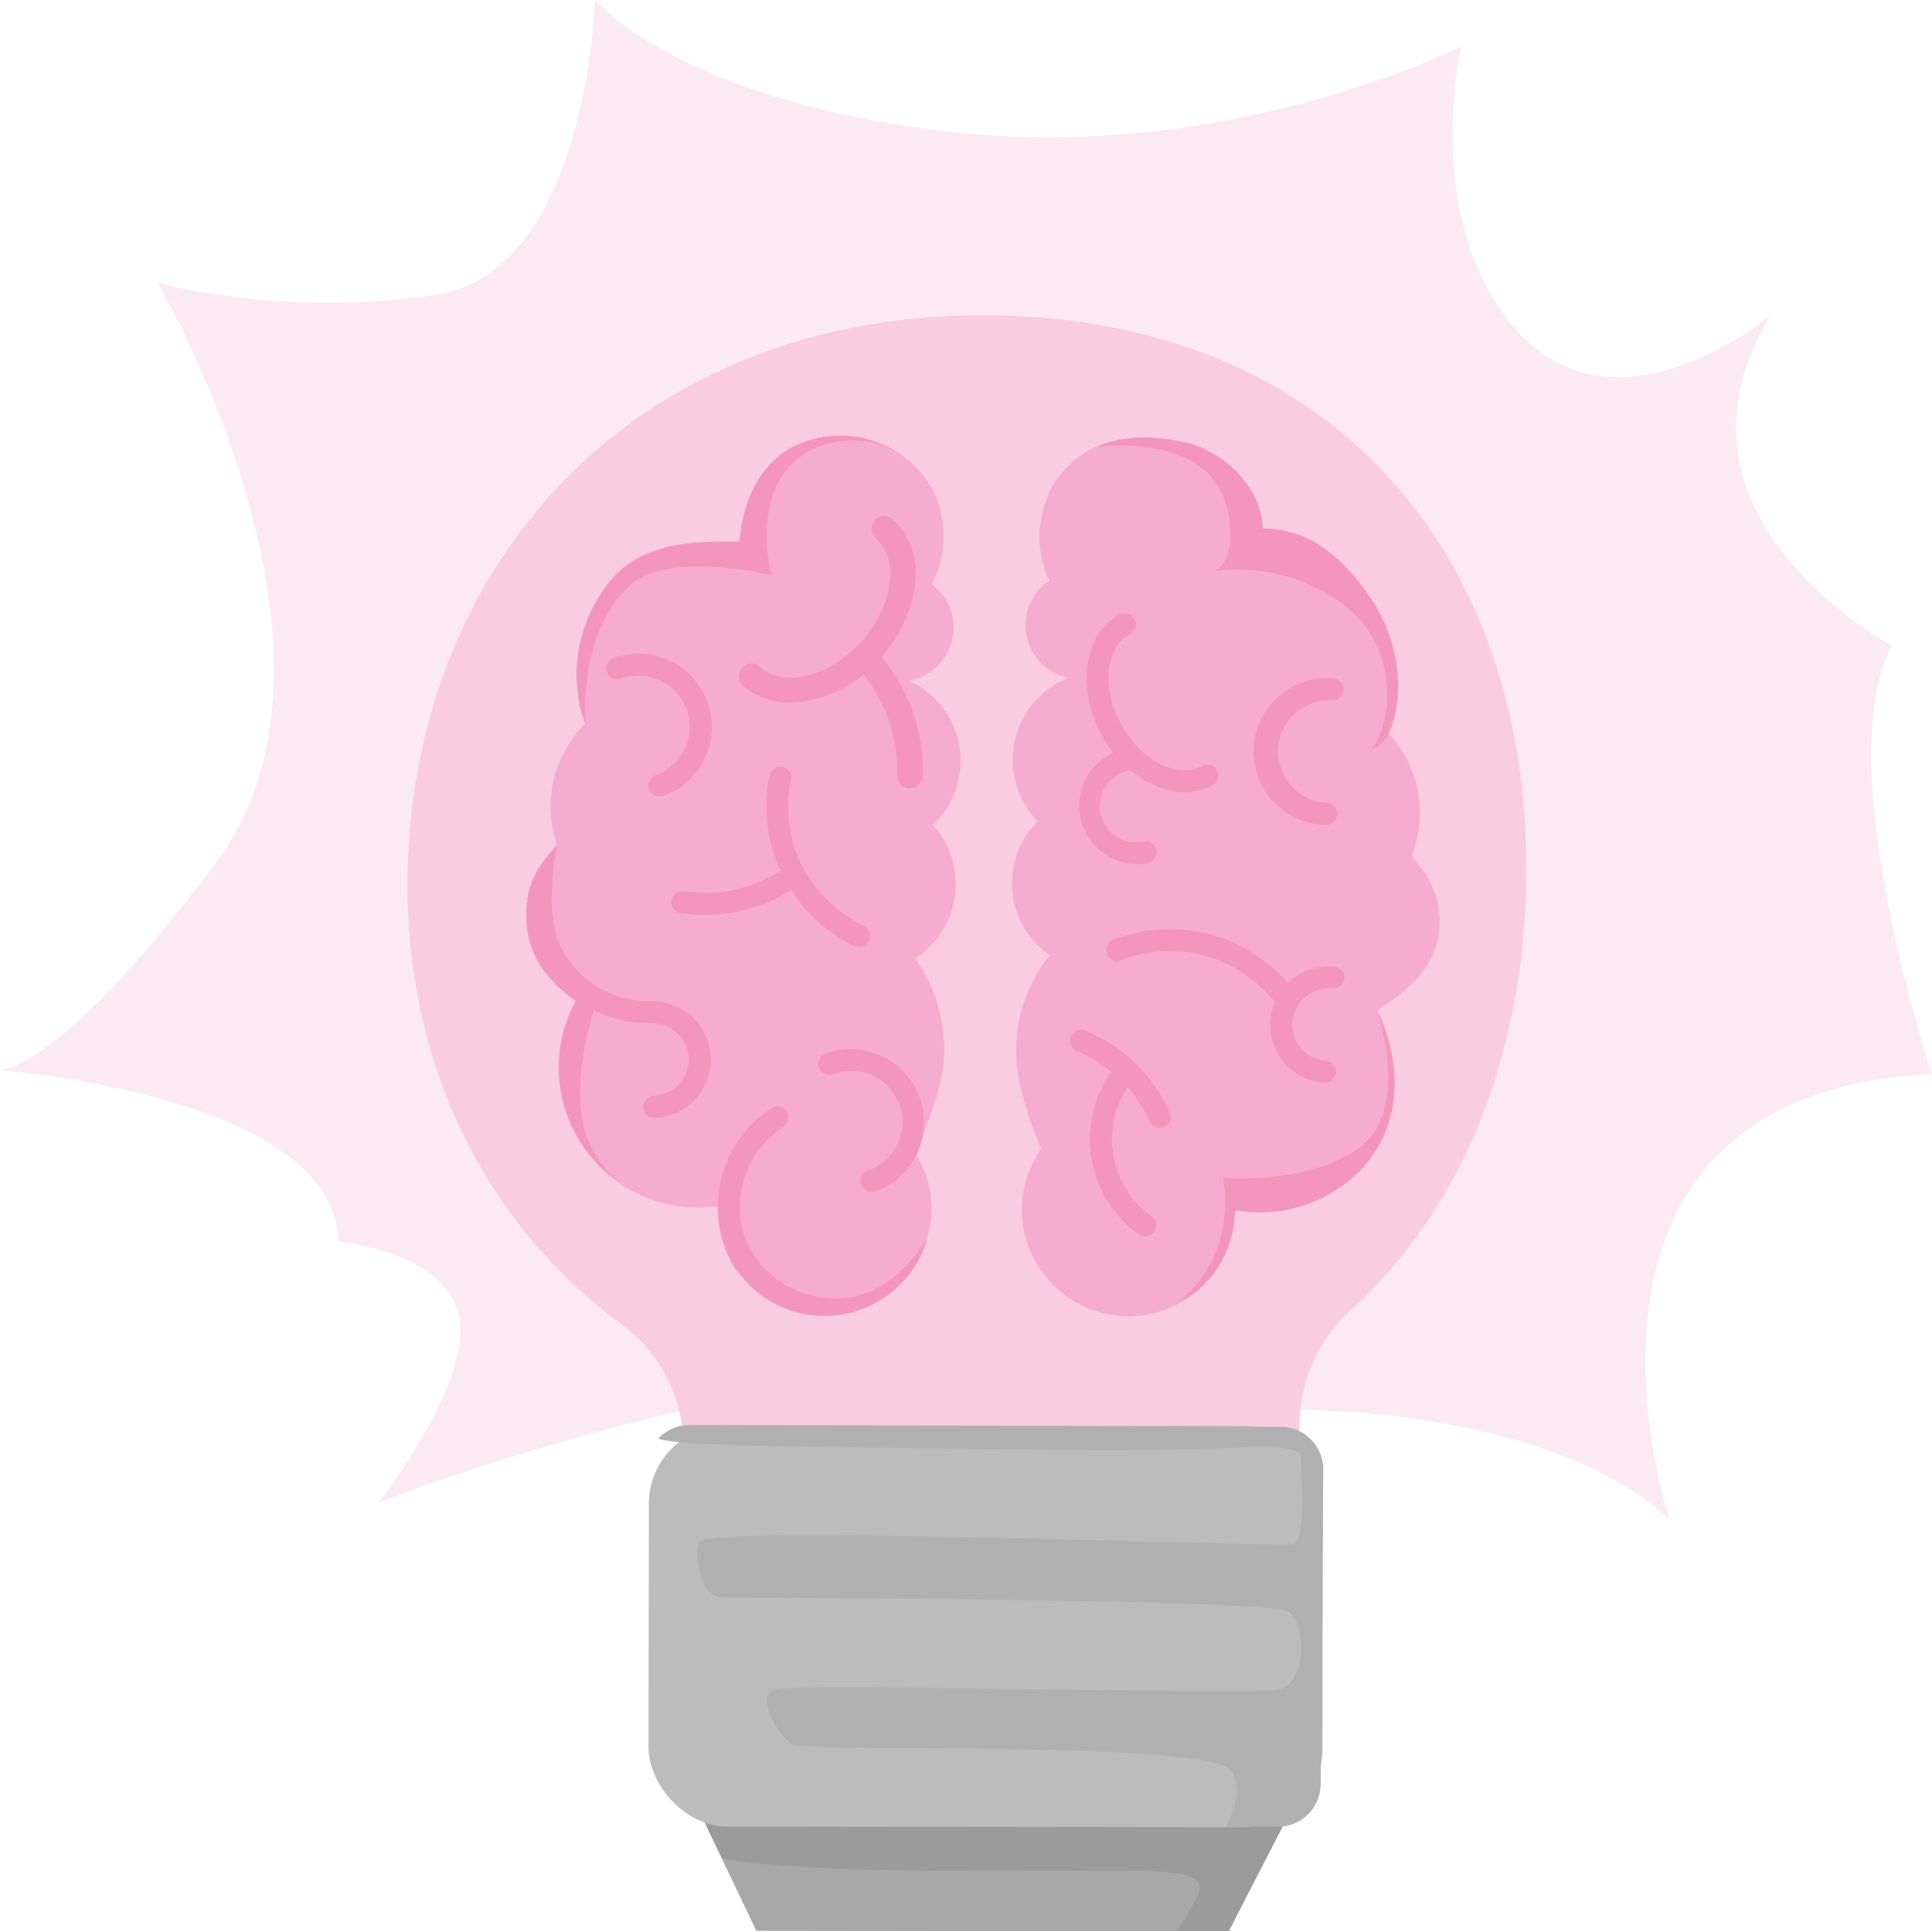 <svg xmlns="http://www.w3.org/2000/svg" viewBox="0 0 226.58 226.53"><defs><style>.cls-4{fill:#f6accc}.cls-5{fill:#f496bc}</style></defs><g id="Layer_2" data-name="Layer 2"><g id="Layer_1-2" data-name="Layer 1"><path d="M152 165.37s29.58-.4 43.8 12.86c0 0-16.6-49.91 30.79-52.25 0 0-12.14-36.29-4.72-50.27 0 0-28.57-15.12-14.24-38.71 0 0-22 18.51-33.47-3.73-6.36-12.32-2.8-27.8-2.8-27.8S144.44 19 112.18 15.53 69.77 0 69.77 0 68.92 31.95 51 34.59a87 87 0 0 1-32.53-1.41s25.34 43.22 6.94 67.88S0 125.51 0 125.51s39.5 3 39.65 20.16c0 0 11.86.84 14.08 8.26s-9.3 22.29-9.3 22.29 47.93-18.65 74.42-13.76 33.15 2.91 33.15 2.91z" fill="#f9cce0" opacity=".4"/><path d="M117.44 37c-41.83-1-68.79 28-69.63 65.17-.49 22 8.78 41.1 25 53.1a17.86 17.86 0 0 1 7.36 14.29v12.92l72.24-.07v-15a18.34 18.34 0 0 1 5.94-13.68c13-11.74 20.18-29.52 20.64-50 .78-37.18-21.27-65.66-61.55-66.73z" fill="#f9cce0"/><path d="M83.93 141.48a16.36 16.36 0 0 1-16.4-24.07c-3.59-2.53-5.91-5.66-5.81-10.37.08-3.48 1.43-5.55 3.63-7.92a13.67 13.67 0 0 1 3.32-14.23 17.18 17.18 0 0 1 2.94-16.76c3.79-4.66 10.28-4.68 15.16-4.58.26-4.42 2.29-9.35 6.62-11.32a12.38 12.38 0 0 1 16.41 6.07v.11a12.19 12.19 0 0 1-.55 10.12 6.28 6.28 0 0 1 2.56 5.2 6.35 6.35 0 0 1-5.26 6.1 10.32 10.32 0 0 1 2.83 16.93 10.32 10.32 0 0 1-2.11 15.66 18 18 0 0 1 3.42 11.35c-.1 4.68-3.45 11.36-3.45 11.36a12.35 12.35 0 0 1 2 7 12.51 12.51 0 0 1-25-.49z" fill="#f59fb9"/><path d="M145.11 142a16.49 16.49 0 0 0 14.26-4.57c5.13-5.09 5.15-12.78 2.14-18.91 3.7-2.39 7.22-5.34 7.32-10.06.08-3.48-1.18-5.6-3.27-8.06a13.63 13.63 0 0 0-2.69-14.34c2.1-4.93 1.22-11.47-2.78-16.84-3.58-4.8-7.12-7.16-12-7.25-.06-4.43-4.23-9.12-9.48-10.17-6.7-1.34-12.53 0-15.64 6.07v.11a12.18 12.18 0 0 0 .1 10.13 6.3 6.3 0 0 0 2.2 11.4 10.39 10.39 0 0 0-6.5 9.39 10.26 10.26 0 0 0 2.92 7.42 10.31 10.31 0 0 0 1.4 15.72 18.09 18.09 0 0 0-3.92 11.2c-.1 4.68 2.94 11.49 2.94 11.49a12.49 12.49 0 1 0 22.72 7.42zM83.93 141.48a16.36 16.36 0 0 1-16.4-24.07c-3.59-2.53-5.91-5.66-5.81-10.37.08-3.48 1.43-5.55 3.63-7.92a13.67 13.67 0 0 1 3.32-14.23 17.18 17.18 0 0 1 2.94-16.76c3.79-4.66 10.28-4.68 15.16-4.58.26-4.42 2.29-9.35 6.62-11.32a12.38 12.38 0 0 1 16.41 6.07v.11a12.19 12.19 0 0 1-.55 10.12 6.28 6.28 0 0 1 2.56 5.2 6.35 6.35 0 0 1-5.26 6.1 10.32 10.32 0 0 1 2.83 16.93 10.32 10.32 0 0 1-2.11 15.66 18 18 0 0 1 3.42 11.35c-.1 4.68-3.45 11.36-3.45 11.36a12.35 12.35 0 0 1 2 7 12.51 12.51 0 0 1-25-.49z" class="cls-4"/><path d="M131.28 125.37a1.3 1.3 0 0 1 .7.22 1.29 1.29 0 0 1 .35 1.79 11.14 11.14 0 0 0 2.78 15.34 1.3 1.3 0 0 1-1.51 2.11 13.73 13.73 0 0 1-3.42-18.89 1.3 1.3 0 0 1 1.1-.57zM137.19 92.72a12.67 12.67 0 0 1-8-6.53c-3-5.52-2.07-11.85 2.1-14.11a1.29 1.29 0 1 1 1.24 2.27c-2.91 1.58-3.38 6.33-1.05 10.6s6.58 6.46 9.49 4.88a1.29 1.29 0 1 1 1.24 2.27 7.13 7.13 0 0 1-5.02.62zM155.94 96.7a1.3 1.3 0 0 1-.47.06 8.61 8.61 0 1 1 .86-17.19 1.29 1.29 0 1 1-.13 2.58 6 6 0 1 0-.61 12 1.29 1.29 0 0 1 .34 2.52zM155.29 127h-.09a6.83 6.83 0 0 1-6.19-7.44 6.88 6.88 0 0 1 7.48-6.19 1.29 1.29 0 0 1 1.17 1.4 1.3 1.3 0 0 1-1.41 1.17 4.28 4.28 0 0 0-4.66 3.85 4.25 4.25 0 0 0 3.85 4.63 1.29 1.29 0 0 1-.15 2.58z" class="cls-5"/><path d="M134.61 101.27h-.09a6.84 6.84 0 1 1-2.2-13.51 1.29 1.29 0 1 1 .42 2.55 4.26 4.26 0 1 0 1.37 8.4 1.29 1.29 0 0 1 .51 2.54zM130.55 112.61a1.29 1.29 0 0 1 0-2.38 18.38 18.38 0 0 1 21.45 6.25 1.3 1.3 0 0 1-2 1.6c-7.91-10-18.32-5.53-18.42-5.49a1.29 1.29 0 0 1-1.03.02zM87.28 149.4a1.29 1.29 0 0 1-1.08-.61 13.64 13.64 0 0 1-2-7.79 13.83 13.83 0 0 1 6.26-11 1.29 1.29 0 1 1 1.42 2.16 11.23 11.23 0 0 0-5.1 8.89 11.05 11.05 0 0 0 1.63 6.32 1.3 1.3 0 0 1-1.13 2zM75.73 120a13.92 13.92 0 0 1-13.66-14.2 1.3 1.3 0 0 1 2.59.05 11.34 11.34 0 0 0 11.12 11.57 1.29 1.29 0 1 1-.06 2.58zM92.49 82.42a8.13 8.13 0 0 1-5.36-2 1.49 1.49 0 0 1 2-2.21c2.81 2.52 8.15 1.2 11.9-3a12.64 12.64 0 0 0 3.31-6.9 5.87 5.87 0 0 0-1.63-5.2 1.49 1.49 0 0 1 2-2.21 8.73 8.73 0 0 1 2.59 7.72 15.62 15.62 0 0 1-4.06 8.56 14.64 14.64 0 0 1-10.75 5.24zM77.33 93.43a1.29 1.29 0 0 1-.41-2.51 6 6 0 1 0-4.09-11.32 1.29 1.29 0 1 1-.88-2.43 8.6 8.6 0 1 1 5.85 16.18 1.3 1.3 0 0 1-.47.08zM102.21 139.79a1.29 1.29 0 0 1-.41-2.51A6 6 0 1 0 97.71 126a1.29 1.29 0 1 1-.88-2.43 8.6 8.6 0 1 1 5.85 16.18 1.3 1.3 0 0 1-.47.04z" class="cls-5"/><path d="M76.72 131.12a1.29 1.29 0 0 1 0-2.58 4.26 4.26 0 1 0-.42-8.51 1.29 1.29 0 1 1-.13-2.58 6.84 6.84 0 1 1 .68 13.67zM92.6 90.52a1.29 1.29 0 0 1 .16 1c-.12.47-2.63 11.14 8.59 17.14a1.29 1.29 0 0 1 .53 1.75 1.3 1.3 0 0 1-1.76.53 18.24 18.24 0 0 1-9.88-20 1.3 1.3 0 0 1 1.58-.94 1.29 1.29 0 0 1 .78.52zM100.08 77.16a1.47 1.47 0 0 1 .49-1.06 1.49 1.49 0 0 1 2.1.09A21.19 21.19 0 0 1 108.24 91a1.49 1.49 0 0 1-3-.06 18.24 18.24 0 0 0-4.8-12.79 1.47 1.47 0 0 1-.36-.99z" class="cls-5"/><path d="M92.85 101.65a1.29 1.29 0 0 1 .53 2.34 18.7 18.7 0 0 1-13.55 3.1 1.29 1.29 0 1 1 .41-2.56 16.1 16.1 0 0 0 11.66-2.67 1.3 1.3 0 0 1 .95-.21zM125.59 122.6a1.28 1.28 0 0 1 0-1 1.3 1.3 0 0 1 1.69-.71 18.53 18.53 0 0 1 9.94 9.64 1.3 1.3 0 0 1-2.37 1.06 16 16 0 0 0-8.56-8.3 1.29 1.29 0 0 1-.7-.69zM162.45 86.73c.23-.3.46-.62.42-.66 2.1-4.93 1.22-11.47-2.78-16.84-3.58-4.8-7.12-7.16-12-7.25-.06-4.43-4.23-9.12-9.48-10.17-3.71-.74-7.15-.67-10 .58 4.58-.46 13.88-.16 15.4 7.63 1.22 6.25-1.74 7-1.74 7a20.72 20.72 0 0 1 14.53 3.36c7.49 4.88 6.6 14.46 4 17.56a4.72 4.72 0 0 0 1.65-1.21zM159.37 137.43c5.13-5.09 5.15-12.78 2.14-18.91 0 0 4 11.63-2.09 16.09s-16 3.51-16 3.51 2.13 9.2-5.76 15l2.6-1.6a12.41 12.41 0 0 0 4.56-9.42l.25-.15a16.49 16.49 0 0 0 14.3-4.52zM105 52.93a12.41 12.41 0 0 0-11.64-.69c-4.33 2-6.36 6.9-6.62 11.32-4.87-.1-11.36-.08-15.16 4.58a17.26 17.26 0 0 0-3.34 15.56l.4 1.19s-.93-10.54 5.18-16.18c4.54-4.19 16.66-1.25 16.66-1.25s-2.78-10.26 4.16-14.4a10.6 10.6 0 0 1 10.36-.13zM68.32 131.4c-1.1-5.66 1.34-13 1.34-13-2.75-1.78-4.62-8.8-4.94-11.62a33.47 33.47 0 0 1 .63-7.68c-2.19 2.36-3.53 4.43-3.61 7.89-.11 4.72 2.22 7.84 5.81 10.37a16.35 16.35 0 0 0 4.91 21.18 12.06 12.06 0 0 1-4.14-7.14zM108.73 145.21c-.5.9-4.66 7.87-11.82 7a11.11 11.11 0 0 1-9.55-7.09L85 146.31a12.53 12.53 0 0 0 23.76-1.1z" class="cls-5"/><path fill="#a9a8a8" d="M82.01 212.46l6.69 14 55.41.07 7.16-13.99-69.26-.08z"/><path d="M138 226.52h6.06l6.94-13.38-1.38-.6-60.85-.07-6.46.53 2.35 4.92c2.13.53 8.16 1.33 25.15 1.51 25.73.27 32.94-1.23 30.36 3.49-.91 1.61-1.6 2.77-2.17 3.6z" fill="#9b9b9b"/><rect width="79.05" height="47.06" x="76.09" y="167.2" rx="9.23" ry="9.23" transform="rotate(.07 106.516 180.007)" fill="#bcbcbc"/><path d="M155.19 172.35a5 5 0 0 0-5-5l-69.33-.21a5 5 0 0 0-3.66 1.6c2.54 1 23 1 46.41 1.31s26.25-1.23 28.89.52c0 0 .87 10.09-.81 10.53s-69.06-2.32-69.7-.23.32 6.27 2.45 6.44 64.2.17 66.62 1.7c2.17 1.37 2.27 8.34-1.14 9.17-2.8.68-57-.85-59.17 0s.59 5.61 2.31 6.48 49.33-.57 51.37 3.08c1.38 2.47.23 4.46-.55 6.52h6a5 5 0 0 0 5-4.94z" fill="#b0b0b0"/></g></g></svg>